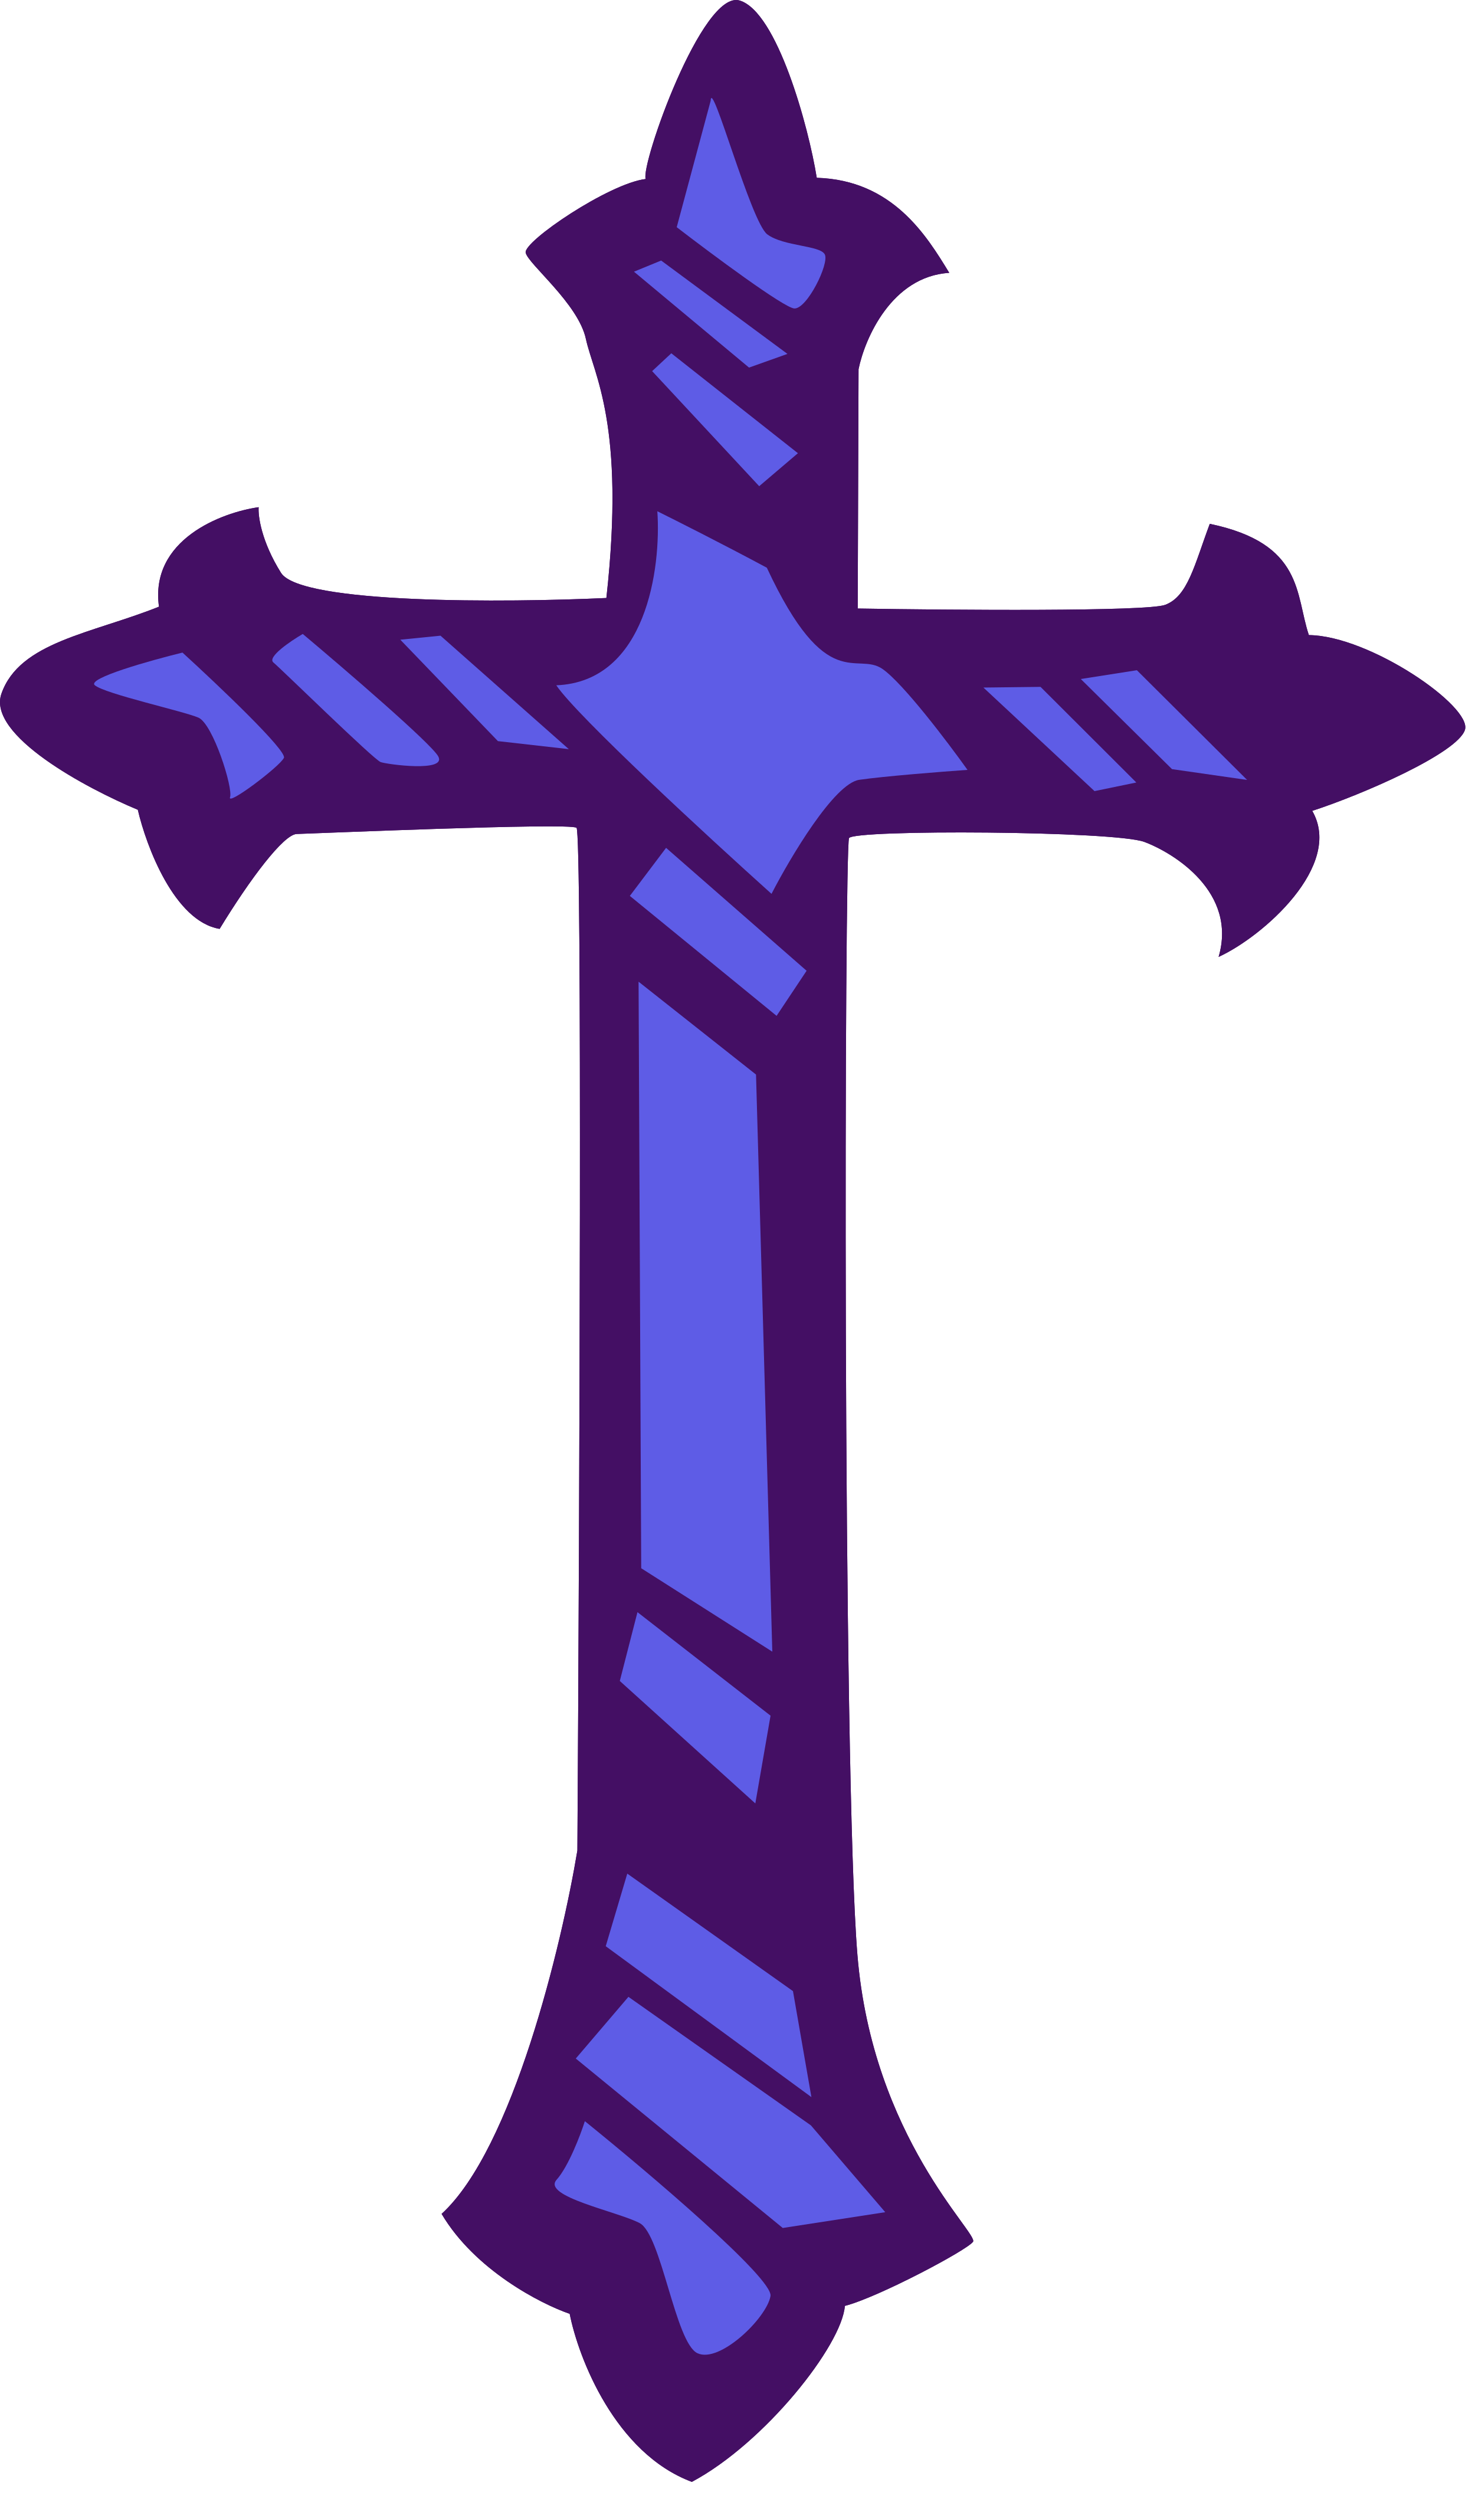 <svg width="72" height="122" viewBox="0 0 72 122" fill="none" xmlns="http://www.w3.org/2000/svg">
<path d="M29.599 29.193C24.703 29.42 14.673 29.492 13.718 27.965C12.762 26.439 12.592 25.192 12.626 24.76C10.814 25.016 7.304 26.345 7.76 29.618C4.471 30.933 0.952 31.334 0.069 33.866C-0.636 35.891 4.214 38.487 6.727 39.532C7.14 41.318 8.518 44.982 10.721 45.347C12.203 42.913 13.845 40.729 14.487 40.714C15.128 40.699 27.793 40.154 28.142 40.411C28.421 40.617 28.287 73.78 28.184 90.336C27.423 94.926 25.032 104.9 21.556 108.078C23.177 110.82 26.4 112.473 27.808 112.957C28.234 115.108 30.023 119.76 33.772 121.161C37.346 119.253 41.097 114.487 41.241 112.57C42.858 112.157 47.218 109.844 47.497 109.439C47.775 109.035 42.59 104.364 41.854 95.442C41.117 86.521 41.221 41.34 41.444 40.915C41.666 40.489 54.409 40.559 55.859 41.101C57.31 41.643 60.407 43.563 59.484 46.715C61.63 45.736 65.599 42.26 64.055 39.585C66.515 38.787 71.148 36.767 71.509 35.63C71.87 34.493 66.867 31.035 63.891 31.004C63.226 29.039 63.655 26.529 59.053 25.573C58.303 27.581 57.984 29.115 56.876 29.528C55.99 29.858 46.502 29.785 41.868 29.707L41.909 18.024C42.214 16.527 43.526 13.491 46.337 13.32C45.233 11.509 43.578 8.793 39.869 8.679C39.468 6.177 37.935 0.581 36.108 0.026C34.281 -0.53 31.259 8.069 31.518 8.738C29.72 8.957 25.548 11.785 25.66 12.335C25.772 12.886 28.229 14.821 28.6 16.549C28.972 18.277 30.543 20.708 29.599 29.193Z" fill="#440F64"/>
<path d="M29.599 29.193C24.703 29.42 14.673 29.492 13.718 27.965C12.762 26.439 12.592 25.192 12.626 24.76C10.814 25.016 7.304 26.345 7.76 29.618C4.471 30.933 0.952 31.334 0.069 33.866C-0.636 35.891 4.214 38.487 6.727 39.532C7.14 41.318 8.518 44.982 10.721 45.347C12.203 42.913 13.845 40.729 14.487 40.714C15.128 40.699 27.793 40.154 28.142 40.411C28.421 40.617 28.287 73.78 28.184 90.336C27.423 94.926 25.032 104.9 21.556 108.078C23.177 110.82 26.4 112.473 27.808 112.957C28.234 115.108 30.023 119.76 33.772 121.161C37.346 119.253 41.097 114.487 41.241 112.57C42.858 112.157 47.218 109.844 47.497 109.439C47.775 109.035 42.59 104.364 41.854 95.442C41.117 86.521 41.221 41.34 41.444 40.915C41.666 40.489 54.409 40.559 55.859 41.101C57.31 41.643 60.407 43.563 59.484 46.715C61.63 45.736 65.599 42.26 64.055 39.585C66.515 38.787 71.148 36.767 71.509 35.63C71.87 34.493 66.867 31.035 63.891 31.004C63.226 29.039 63.655 26.529 59.053 25.573C58.303 27.581 57.984 29.115 56.876 29.528C55.99 29.858 46.502 29.785 41.868 29.707L41.909 18.024C42.214 16.527 43.526 13.491 46.337 13.32C45.233 11.509 43.578 8.793 39.869 8.679C39.468 6.177 37.935 0.581 36.108 0.026C34.281 -0.53 31.259 8.069 31.518 8.738C29.72 8.957 25.548 11.785 25.66 12.335C25.772 12.886 28.229 14.821 28.6 16.549C28.972 18.277 30.543 20.708 29.599 29.193Z" fill="#440F64"/>
<path d="M32.087 24.959C32.277 27.718 31.557 33.281 27.154 33.455C28.185 34.977 34.588 40.876 37.66 43.636C38.579 41.854 40.722 38.246 41.945 38.069C43.169 37.892 45.976 37.672 47.227 37.584C46.268 36.239 44.096 33.37 43.083 32.661C41.815 31.776 40.35 33.976 37.432 27.715C35.264 26.552 32.965 25.393 32.087 24.959Z" fill="#5E5CE6"/>
<path d="M50.792 33.532L48.004 33.565L53.427 38.621L55.468 38.2L50.792 33.532Z" fill="#5E5CE6"/>
<path d="M55.495 32.719L52.757 33.148L57.21 37.548L60.876 38.075L55.495 32.719Z" fill="#5E5CE6"/>
<path d="M32.514 41.391L30.745 43.737L37.908 49.592L39.373 47.391L32.514 41.391Z" fill="#5E5CE6"/>
<path d="M21.502 31.033L19.54 31.229L24.305 36.18L27.765 36.572L21.502 31.033Z" fill="#5E5CE6"/>
<path d="M14.779 30.949C14.171 31.304 13.032 32.079 13.345 32.34C13.735 32.666 18.245 37.086 18.582 37.204C18.92 37.322 21.815 37.706 21.393 36.927C21.056 36.304 16.843 32.682 14.779 30.949Z" fill="#5E5CE6"/>
<path d="M8.907 31.858C7.319 32.248 4.239 33.113 4.626 33.45C5.109 33.872 8.976 34.722 9.687 35.034C10.398 35.346 11.387 38.47 11.229 38.919C11.072 39.369 13.644 37.43 13.858 37C14.029 36.656 10.628 33.429 8.907 31.858Z" fill="#5E5CE6"/>
<path d="M32.769 17.247L31.833 18.118L37.059 23.735L38.949 22.125L32.769 17.247Z" fill="#5E5CE6"/>
<path d="M32.273 12.719L30.946 13.263L36.563 17.945L38.438 17.277L32.273 12.719Z" fill="#5E5CE6"/>
<path d="M34.69 4.919L33.033 11.091C34.739 12.404 38.277 15.036 38.774 15.059C39.395 15.087 40.483 12.881 40.264 12.426C40.045 11.97 38.255 12.037 37.454 11.441C36.653 10.845 34.727 3.733 34.69 4.919Z" fill="#5E5CE6"/>
<path d="M31.171 47.925L36.904 52.458L37.699 80.631L31.3 76.559L31.171 47.925Z" fill="#5E5CE6"/>
<path d="M30.62 91.467L29.568 95.011L39.608 102.378L38.708 97.203L30.62 91.467Z" fill="#5E5CE6"/>
<path d="M31.117 78.703L30.255 82.062L36.87 88.04L37.613 83.756L31.117 78.703Z" fill="#5E5CE6"/>
<path d="M30.676 97.482L28.106 100.494L38.209 108.766L43.212 107.995L39.584 103.758L30.676 97.482Z" fill="#5E5CE6"/>
<path d="M28.549 103.552C28.332 104.233 27.751 105.759 27.169 106.413C26.44 107.231 30.159 107.965 31.224 108.528C32.289 109.09 32.962 114.375 34.047 114.881C35.131 115.387 37.425 113.162 37.611 112.091C37.76 111.235 31.632 106.042 28.549 103.552Z" fill="#5E5CE6"/>
</svg>
